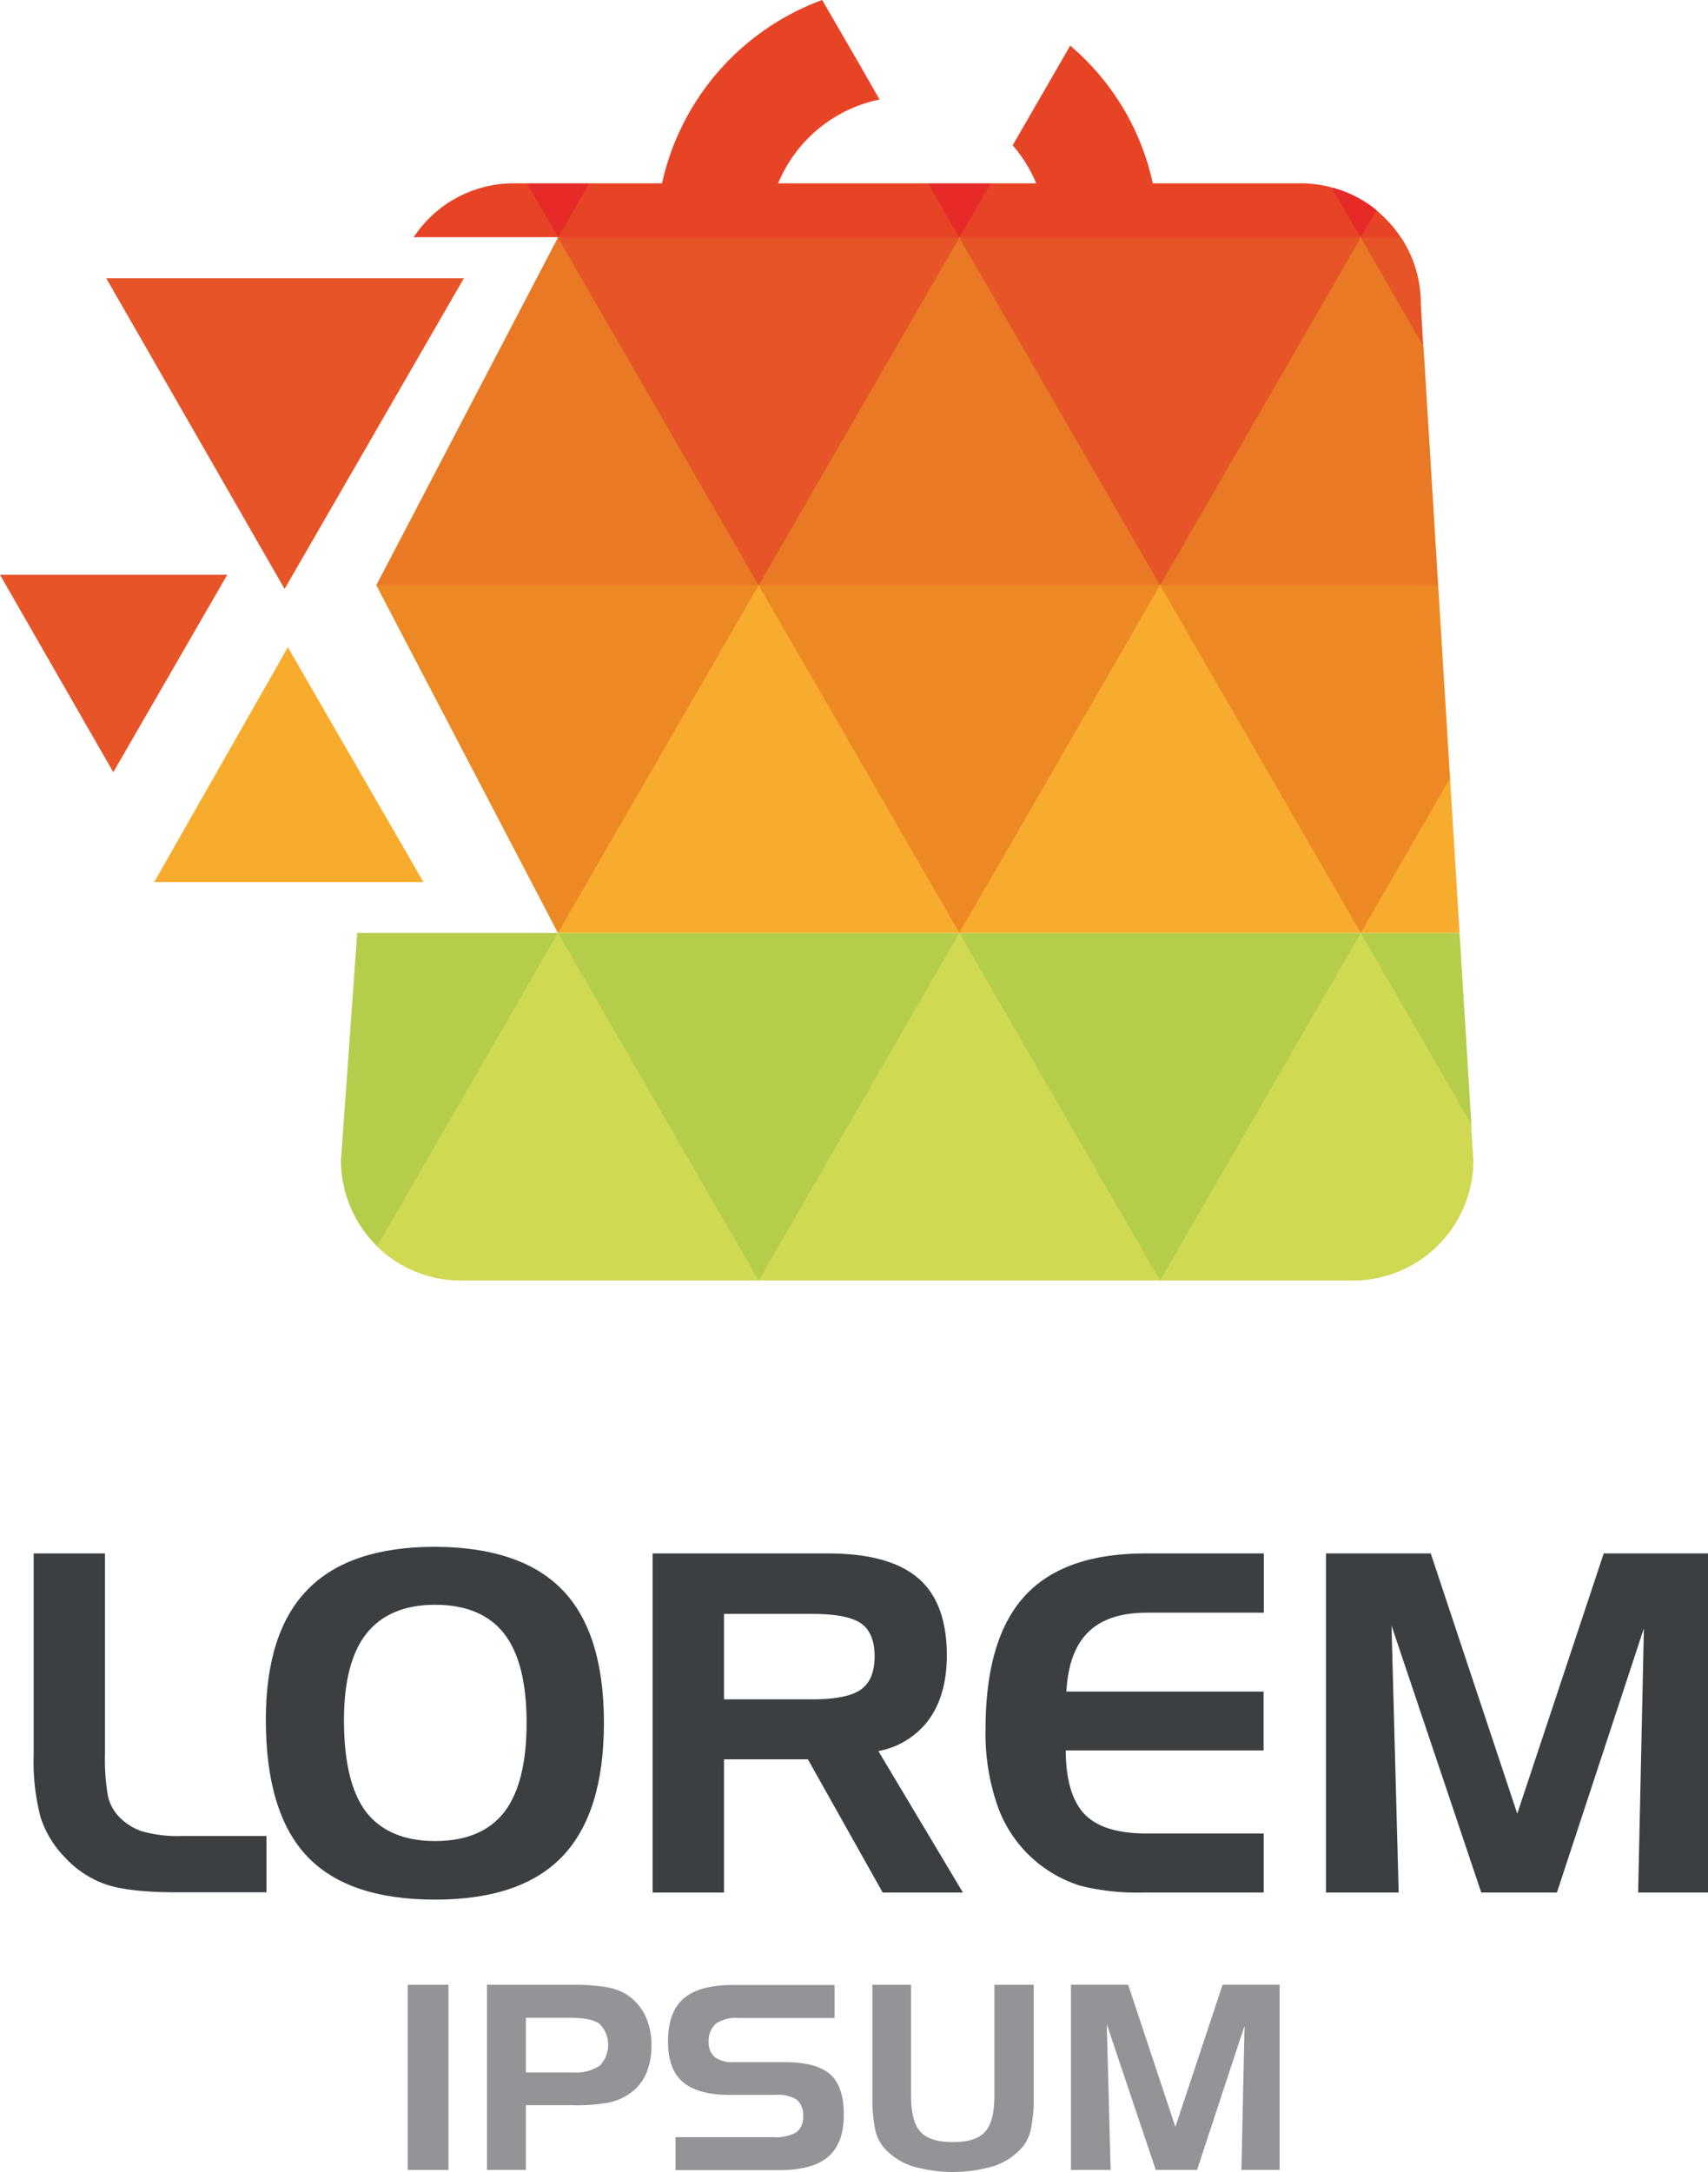 <svg id="Capa_1" data-name="Capa 1" xmlns="http://www.w3.org/2000/svg" viewBox="0 0 303.2 385.55"><defs><style>.cls-1{fill:#e62a28;}.cls-1,.cls-10,.cls-2,.cls-3,.cls-4,.cls-7,.cls-8,.cls-9{fill-rule:evenodd;}.cls-2{fill:#e65427;}.cls-3{fill:#ed8924;}.cls-4{fill:#cfd952;}.cls-5{fill:#3c3f41;}.cls-6{fill:#929497;}.cls-7{fill:#b4ce4c;}.cls-8{fill:#f8ac2d;}.cls-9{fill:#e74426;}.cls-10{fill:#e97924;}</style></defs><title>logo</title><polygon class="cls-1" points="93.31 38.54 99.04 42.18 104.31 37.86 104.61 32.54 93.48 32.54 93.31 38.54"/><polygon class="cls-1" points="164.74 32.54 162.43 38.45 170.3 42.18 176.09 38.07 175.87 32.54 164.74 32.54"/><path class="cls-1" d="M239.89,35.4l.38,4.87,4.77,4,3.24-1.4-.44-3.44A21.25,21.25,0,0,0,239.89,35.4Z" transform="translate(-3.48 -2.14)"/><polygon class="cls-2" points="99.04 42.18 111.9 79.98 134.67 103.89 161.42 82.96 170.3 42.18 131.7 36.88 99.04 42.18"/><polygon class="cls-2" points="170.3 42.18 183.16 77.99 205.93 103.89 230.36 80.64 241.56 42.18 203.29 37.22 170.3 42.18"/><path class="cls-2" d="M252.21,44.32l-3.93-1.4L245,44.32l1.82,14,9.31,5.32L255.7,56A21.15,21.15,0,0,0,252.21,44.32Z" transform="translate(-3.48 -2.14)"/><polygon class="cls-3" points="66.8 103.89 99.04 165.6 123.81 142.02 134.67 103.89 98.38 91.65 66.8 103.89"/><polygon class="cls-3" points="134.67 103.89 142.89 141.36 170.3 165.6 202.01 145 205.93 103.89 169.31 96.94 134.67 103.89"/><polygon class="cls-3" points="236.6 93.96 205.93 103.89 216.14 140.37 241.56 165.6 253.52 154.55 257.41 138.15 255.3 103.89 236.6 93.96"/><path class="cls-4" d="M102.52,167.74,80.74,191.65,70.4,223.37a21.22,21.22,0,0,0,14.88,6.08h52.87L128.94,193Z" transform="translate(-3.48 -2.14)"/><polygon class="cls-4" points="170.3 165.6 148.52 192.48 134.67 227.31 205.93 227.31 196.06 187.85 170.3 165.6"/><path class="cls-4" d="M259.29,176.92,245,167.74l-24.76,23.58-10.87,38.13h34.36a21.38,21.38,0,0,0,21.3-21.3l-.39-6.4Z" transform="translate(-3.48 -2.14)"/><path class="cls-5" d="M28.63,327.19a9.89,9.89,0,0,1-4.41-3,7.57,7.57,0,0,1-1.62-3.47,39.1,39.1,0,0,1-.48-7.43V277.89H9.46v35.79a38.72,38.72,0,0,0,1.23,11.06,18,18,0,0,0,4.22,7,17.9,17.9,0,0,0,7.34,4.89c2.72.93,6.9,1.41,12.53,1.41h16v-10H35.89A22.89,22.89,0,0,1,28.63,327.19Z" transform="translate(-3.48 -2.14)"/><path class="cls-5" d="M80.71,276.71q-15.19,0-22.61,7.58t-7.43,23.08q0,16.49,7.28,24.23t22.76,7.74q15.3,0,22.63-7.7T110.69,308q0-16-7.35-23.61T80.71,276.71ZM93,323.8q-4,5.13-12.25,5.14t-12.3-5.18q-3.91-5.17-3.91-16.31c0-6.84,1.34-12,4-15.35S75.28,287,80.71,287s9.59,1.7,12.25,5.11,4,8.69,4,15.84S95.62,320.38,93,323.8Z" transform="translate(-3.48 -2.14)"/><path class="cls-5" d="M185.35,285.49q-6.91,7.59-6.92,23.55a39,39,0,0,0,2.31,14.16,22.79,22.79,0,0,0,14.54,13.68,41.14,41.14,0,0,0,11.13,1.2h21.4V327.6H207q-7.71,0-11-3.44c-2.19-2.3-3.31-6.07-3.33-11.31h35.12V302.41l-35,0c.24-4.74,1.54-8.26,3.87-10.55s5.78-3.45,10.38-3.45h20.79V277.89h-21Q192.25,277.89,185.35,285.49Z" transform="translate(-3.48 -2.14)"/><path class="cls-5" d="M168.43,307.31q3.12-4.38,3.13-11.32c0-6.21-1.69-10.8-5.09-13.71s-8.7-4.39-16-4.39H119.33v60.19H132V314.44H146.9l13.27,23.64h14.24l-15-25.11A14.38,14.38,0,0,0,168.43,307.31Zm-12.16-5.24q-2.45,1.73-8.76,1.72H132V288.62h15.52q6.44,0,8.83,1.7t2.39,5.84Q158.73,300.36,156.27,302.07Z" transform="translate(-3.48 -2.14)"/><polygon class="cls-5" points="269.34 321.94 253.98 275.74 235.38 275.74 235.38 335.94 248.29 335.94 247.02 288.56 262.95 335.94 276.38 335.94 291.82 289.04 290.8 335.94 303.2 335.94 303.2 275.74 284.69 275.74 269.34 321.94"/><rect class="cls-6" x="72.38" y="352.32" width="7.23" height="32.86"/><polygon class="cls-6" points="208.65 377.54 200.27 352.31 190.11 352.31 190.11 385.18 197.16 385.18 196.47 359.31 205.17 385.18 212.5 385.18 220.93 359.58 220.37 385.18 227.15 385.18 227.15 352.31 217.03 352.31 208.65 377.54"/><path class="cls-6" d="M114.58,356.09a10,10,0,0,0-3.6-1.24,37.14,37.14,0,0,0-6.06-.39h-15v32.86h6.91V375.83h8.38a31.16,31.16,0,0,0,6.41-.48,10.33,10.33,0,0,0,3.7-1.62,8.48,8.48,0,0,0,2.86-3.49,12.4,12.4,0,0,0,.94-5.07,11.78,11.78,0,0,0-1.15-5.33A9.4,9.4,0,0,0,114.58,356.09Zm-4.67,12.73a7.37,7.37,0,0,1-4.65,1.2H96.83v-9.7h8q3.63,0,5.11,1.1a5.3,5.3,0,0,1,0,7.4Z" transform="translate(-3.48 -2.14)"/><path class="cls-6" d="M180,374.13c0,3.09-.55,5.23-1.66,6.44s-3,1.81-5.72,1.81-4.63-.61-5.74-1.82-1.67-3.36-1.67-6.43V354.46h-6.86v19.85a27.41,27.41,0,0,0,.45,5.66,7.58,7.58,0,0,0,1.42,3.2,11.6,11.6,0,0,0,5,3.42,25.58,25.58,0,0,0,14.84,0,11.57,11.57,0,0,0,5-3.42,7.59,7.59,0,0,0,1.46-3.29,26.56,26.56,0,0,0,.46-5.57V354.46H180Z" transform="translate(-3.48 -2.14)"/><path class="cls-6" d="M142.78,368.19h-9.13a5.12,5.12,0,0,1-3.27-.89,3.31,3.31,0,0,1-1.09-2.69,4,4,0,0,1,1.28-3.26,6.43,6.43,0,0,1,4-1h17.06v-5.86H133.6c-4,0-6.93.81-8.78,2.42s-2.76,4.15-2.76,7.64c0,3.27.88,5.65,2.63,7.16S129.21,374,133,374h8.15a6.27,6.27,0,0,1,3.79.87,3.49,3.49,0,0,1,1.1,2.93,3.25,3.25,0,0,1-1.2,2.84,7.41,7.41,0,0,1-4.16.86H123.39v5.86h18.39c4,0,6.87-.79,8.72-2.38s2.77-4.07,2.77-7.45-.8-5.72-2.4-7.16S146.57,368.19,142.78,368.19Z" transform="translate(-3.48 -2.14)"/><path class="cls-7" d="M64,208.15a21.57,21.57,0,0,0,6.42,15.22L84.71,198.6l17.81-30.86H66.89Z" transform="translate(-3.48 -2.14)"/><polygon class="cls-2" points="50.52 104.54 82.35 49.39 18.86 49.39 50.52 104.54"/><polygon class="cls-8" points="27.37 156.58 75.17 156.58 51.1 114.89 27.37 156.58"/><polygon class="cls-7" points="99.04 165.6 116.86 196.45 134.67 227.31 152.49 196.45 170.3 165.6 134.67 165.6 99.04 165.6"/><path class="cls-9" d="M94.66,34.68a21.23,21.23,0,0,0-15,6.21l0,0,0,0,0,0a22,22,0,0,0-2.74,3.35h25.65L97,34.68Z" transform="translate(-3.48 -2.14)"/><polygon class="cls-10" points="99.04 42.18 66.8 103.89 99.04 103.89 134.67 103.89 116.86 73.03 99.04 42.18"/><polygon class="cls-8" points="134.67 103.89 116.86 134.74 99.04 165.6 134.67 165.6 170.3 165.6 152.49 134.74 134.67 103.89"/><polygon class="cls-7" points="170.3 165.6 188.12 196.45 205.93 227.31 223.75 196.45 241.56 165.6 205.93 165.6 170.3 165.6"/><path class="cls-9" d="M141.62,34.68a24.88,24.88,0,0,1,18-14.87L156,13.47,149.43,2.14A45,45,0,0,0,121,34.68H108.09l-5.57,9.64h71.26l-5.56-9.64Z" transform="translate(-3.48 -2.14)"/><polygon class="cls-10" points="170.3 42.18 152.49 73.03 134.67 103.89 170.3 103.89 205.93 103.89 188.12 73.03 170.3 42.18"/><polygon class="cls-8" points="205.93 103.89 188.12 134.74 170.3 165.6 205.93 165.6 241.56 165.6 223.75 134.74 205.93 103.89"/><polygon class="cls-7" points="241.56 165.6 259.38 196.45 261.2 199.6 259.1 165.6 241.56 165.6"/><path class="cls-9" d="M234.4,34.68H208.12a44.33,44.33,0,0,0-14.66-24.44l-1.86,3.23-8.35,14.46a25.06,25.06,0,0,1,4.17,6.75h-8.07l-5.57,9.64H245l-5.15-8.92A21.14,21.14,0,0,0,234.4,34.68Z" transform="translate(-3.48 -2.14)"/><polygon class="cls-10" points="241.56 42.18 223.75 73.03 205.93 103.89 241.56 103.89 255.3 103.89 252.69 61.45 241.56 42.18"/><polygon class="cls-8" points="241.56 165.6 259.1 165.6 257.41 138.15 241.56 165.6"/><path class="cls-9" d="M247.84,39.48,245,44.32h7.17a20.87,20.87,0,0,0-2.76-3.39A20.07,20.07,0,0,0,247.84,39.48Z" transform="translate(-3.48 -2.14)"/><polygon class="cls-2" points="20.11 137.07 40.34 102.03 0 102.03 20.11 137.07"/></svg>